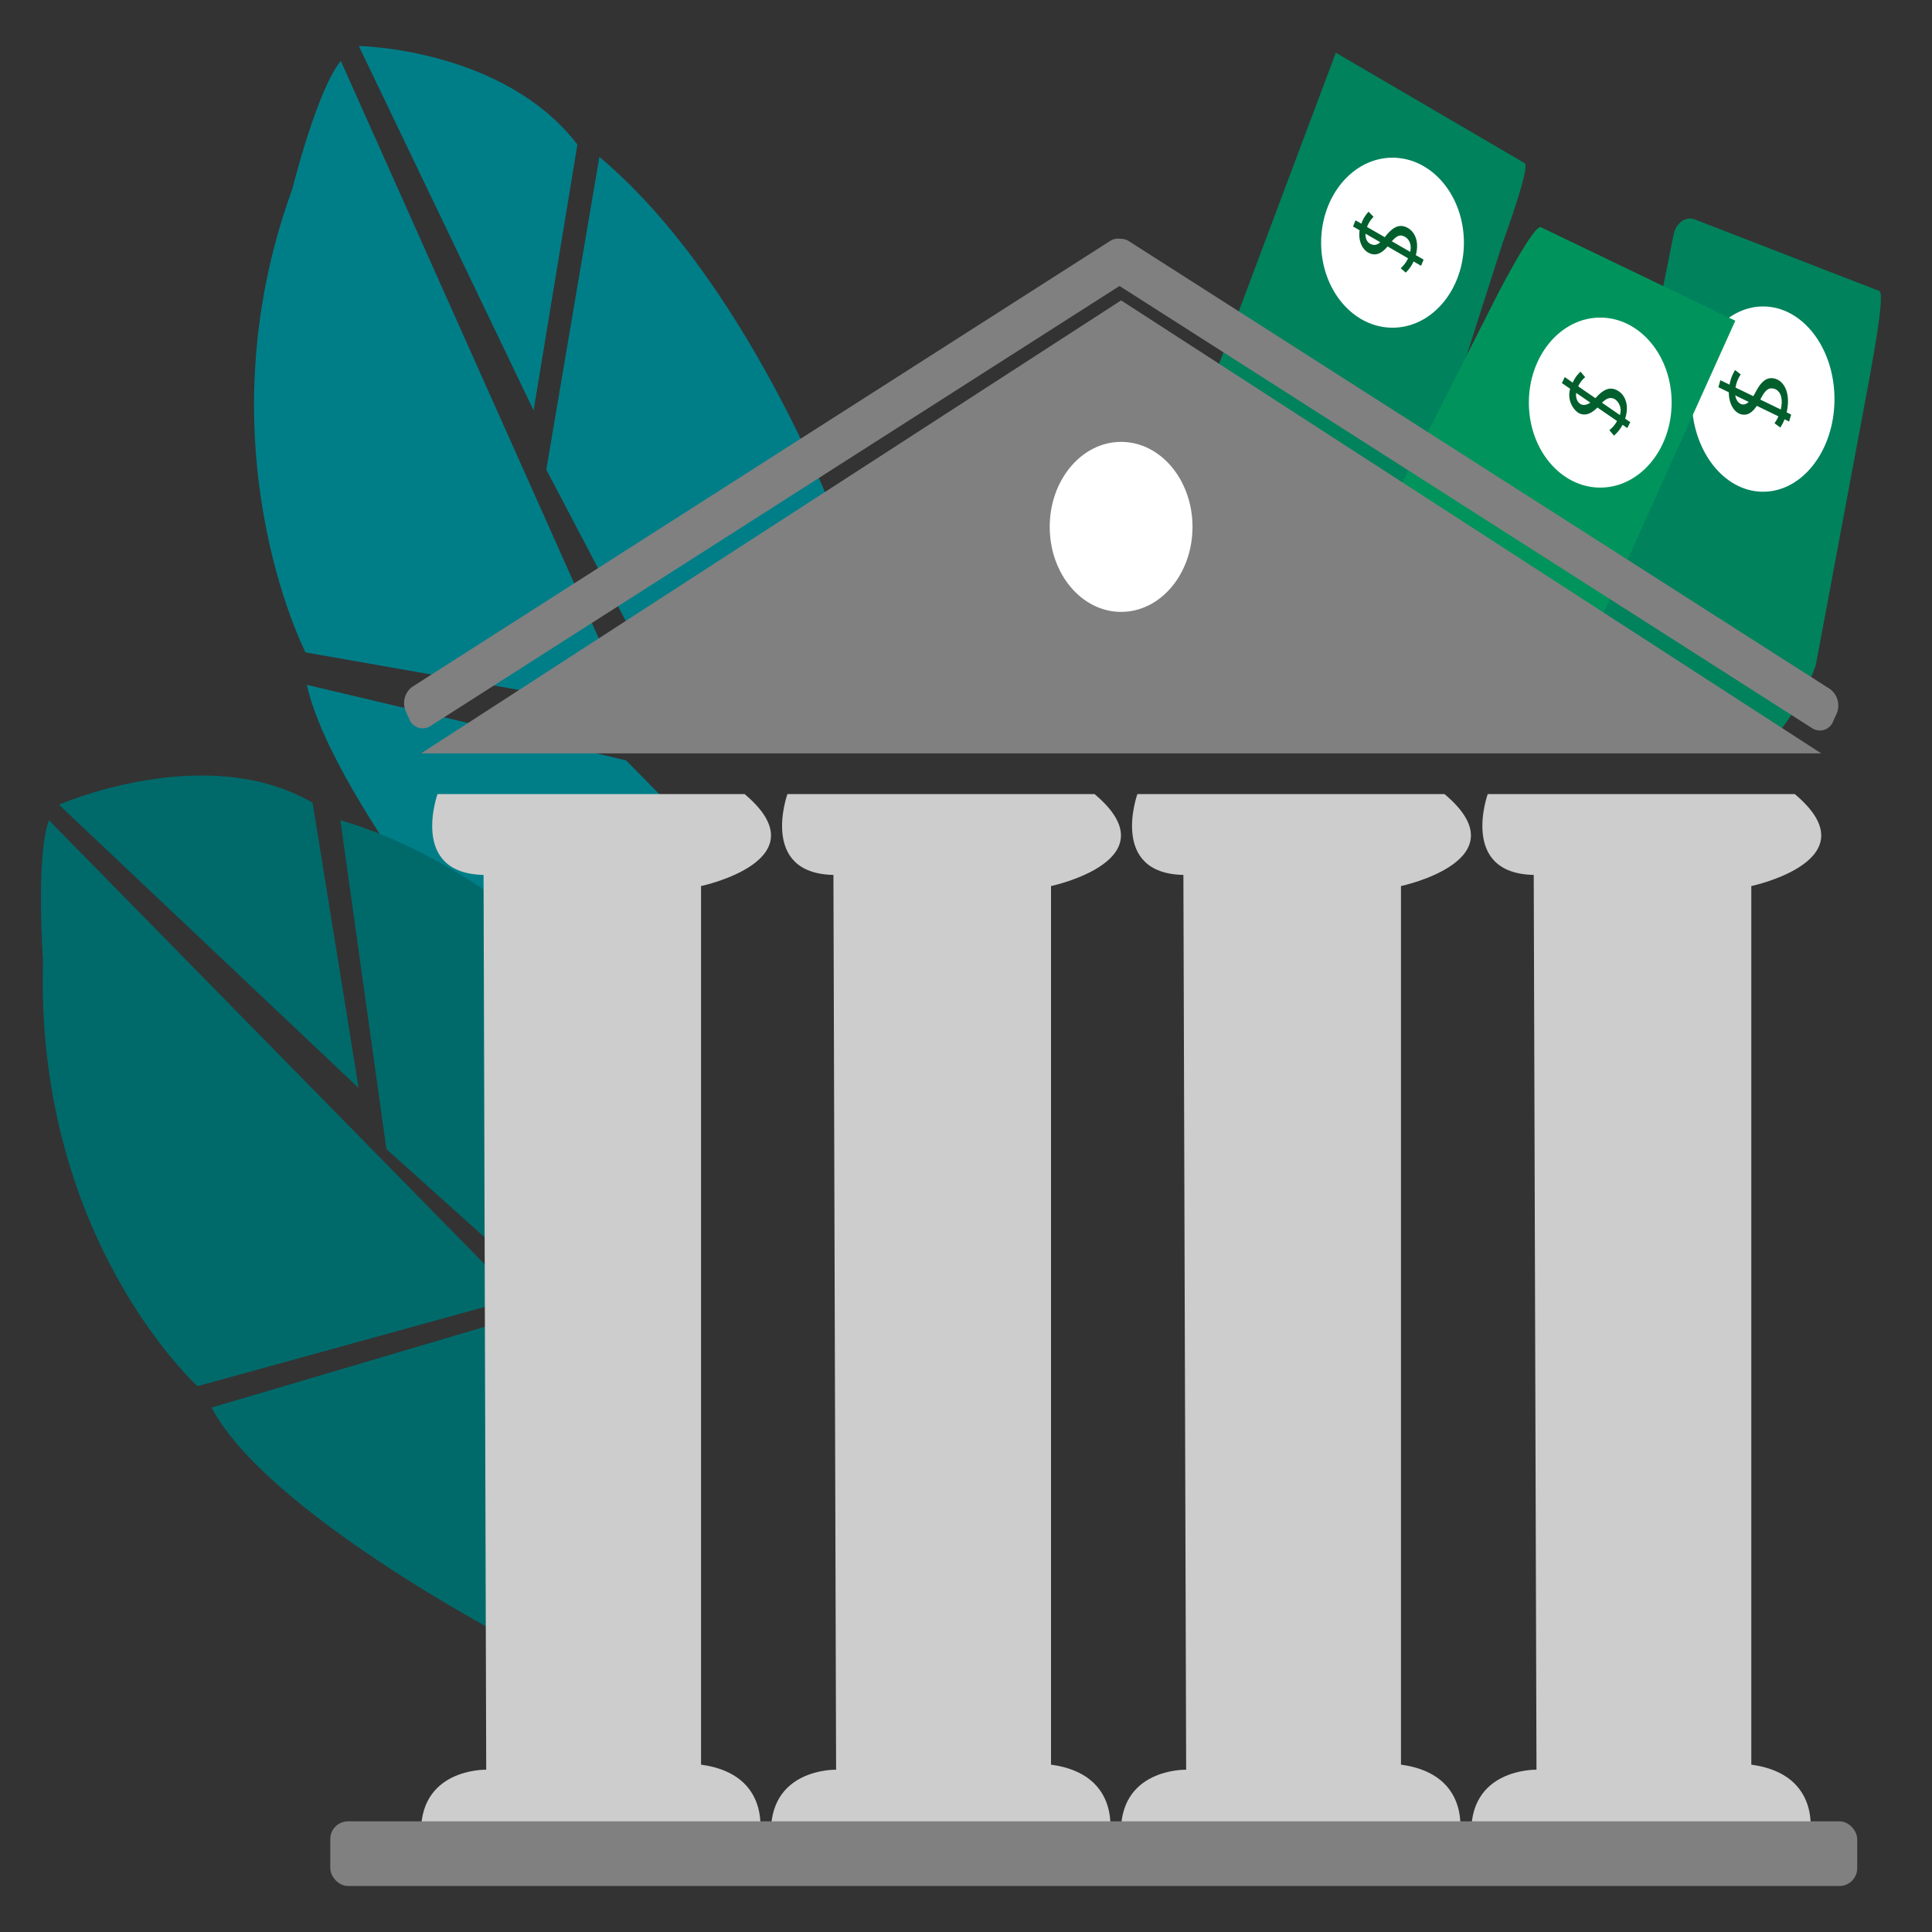 <svg xmlns="http://www.w3.org/2000/svg" viewBox="0 0 210 210"><rect x="0" y="0" width="210" height="210" fill="#333333" stroke="none"/><defs><style>.cls-1{fill:#00825c;}.cls-2{fill:#fff;}.cls-3{fill:#005f2d;}.cls-4{fill:#007e88;}.cls-5{fill:#006a6b;}.cls-6{fill:#00945c;}.cls-7{fill:#cdcdcd;}.cls-8{fill:gray;}</style></defs><g id="Layer_4" data-name="Layer 4"><path class="cls-1" d="M172.8,71l9.1-45.45c.26-1.32,1.31-2.09,2.32-1.7l20.06,7.78c.7.27-1,8.9-1.14,9.82l-5.73,30.63c-.21,1.36-3.77,8.23-4.8,7.88l-14.93-4.53C176.69,75.08,172.55,72.28,172.8,71Z"/><ellipse class="cls-2" cx="191.64" cy="43.38" rx="7.76" ry="10.07"/><path class="cls-3" d="M192.88,46a4.17,4.17,0,0,0,.73-1.74c.19-1.07-.13-1.82-.76-2s-1,.16-1.5,1.15c-.59,1.21-1.26,1.87-2.14,1.61s-1.5-1.54-1.23-3.11a4.36,4.36,0,0,1,.62-1.69l.61.48a3.63,3.63,0,0,0-.57,1.44c-.19,1.1.24,1.67.67,1.8s.95-.24,1.48-1.25c.64-1.24,1.27-1.79,2.18-1.52s1.63,1.45,1.29,3.36a4.91,4.91,0,0,1-.75,1.94Z"/><polygon class="cls-3" points="194.47 45.82 186.78 42.09 187 41.33 194.69 45.06 194.47 45.82"/><path class="cls-4" d="M74.46,89.16,57.68,112.63S36.28,87.54,33.35,74.44l34.7,8.21Z"/><path class="cls-4" d="M68.54,77.13,33.21,70.91S21.64,48.36,31.77,20.55c0,0,2.71-10.88,5.28-13.92Z"/><path class="cls-4" d="M39,5s15.73.25,23.76,10.71L58,44.61Z"/><path class="cls-4" d="M75.58,81.89,91.92,59.05s-10-27.94-26.77-42l-5.77,34Z"/><path class="cls-5" d="M64.29,146.09,55.07,178S29,164.38,23,153l33.8-10Z"/><path class="cls-5" d="M56.27,141.07l-34.8,9.6s-17.69-16-16.79-46.25c0,0-.82-11.31.64-15.26Z"/><path class="cls-5" d="M6.41,87.47s15.94-7,27.57-.21l5,31Z"/><path class="cls-5" d="M67,147.36l8.61-29.83S57.38,95,37,89.16l5,35.74Z"/><path class="cls-1" d="M128.9,49.16,145.2,5.73l20.52,12c.65.39-2.11,7.86-2.38,8.66L152.09,61.5Z"/><ellipse class="cls-2" cx="151.36" cy="26.38" rx="7.76" ry="9.24"/><polygon class="cls-3" points="154.46 28.89 147.07 24.62 147.34 23.95 154.74 28.22 154.46 28.89"/><path class="cls-3" d="M152.25,29.16a3.37,3.37,0,0,0,.94-1.43c.32-.93.1-1.67-.5-2s-1,0-1.62.75c-.74,1-1.48,1.44-2.31,1s-1.29-1.69-.82-3.06a3.59,3.59,0,0,1,.82-1.41l.54.56a3,3,0,0,0-.74,1.19c-.33,1,0,1.56.42,1.76.56.27,1,0,1.62-.84.8-1,1.49-1.37,2.35-.94s1.42,1.63.85,3.29a3.9,3.9,0,0,1-1,1.6Z"/><path class="cls-6" d="M147.36,62.45l15.19-30c.41-.82,4.2-8.11,4.94-7.75l21.13,10.16L169.74,76.74Z"/><path class="cls-7" d="M159.94,199.72h36.77s1.47-6.85-6.35-7.91V96.31s13.29-2.81,4.72-10H161.71s-3.1,8.62,5,8.79l.3,97.26S159.5,192.16,159.94,199.72Z"/><path class="cls-7" d="M121.86,199.72h36.77s1.48-6.85-6.35-7.91V96.31s13.29-2.81,4.73-10H123.63s-3.1,8.62,5,8.79l.3,97.26S121.42,192.16,121.86,199.72Z"/><path class="cls-7" d="M83.82,199.72h36.77s1.48-6.85-6.35-7.91V96.31s13.29-2.81,4.73-10H85.59s-3.1,8.62,5,8.79l.29,97.26S83.38,192.16,83.82,199.72Z"/><path class="cls-7" d="M45.78,199.72H82.55s1.48-6.85-6.35-7.91V96.31s13.29-2.81,4.73-10H47.56s-3.1,8.62,5,8.79l.29,97.26S45.34,192.16,45.78,199.72Z"/><rect class="cls-8" x="35.9" y="197.97" width="165.97" height="7.03" rx="1.93"/><path class="cls-8" d="M44.82,74.65l75.85-48.46A1.56,1.56,0,0,1,123,27l.34.76a2.2,2.2,0,0,1-.69,2.71L46.75,78.94a1.56,1.56,0,0,1-2.28-.82l-.34-.76A2.2,2.2,0,0,1,44.82,74.65Z"/><polygon class="cls-8" points="121.86 81.89 45.77 81.89 83.81 57.27 121.86 32.65 159.91 57.27 197.96 81.89 121.86 81.89"/><ellipse class="cls-2" cx="121.86" cy="57.27" rx="7.76" ry="9.24"/><path class="cls-8" d="M198.89,74.88,122.67,26.19a1.56,1.56,0,0,0-2.28.82l-.34.76a2.2,2.2,0,0,0,.69,2.71L197,79.17a1.55,1.55,0,0,0,2.28-.82l.34-.75A2.22,2.22,0,0,0,198.89,74.88Z"/><ellipse class="cls-2" cx="173.94" cy="43.76" rx="7.76" ry="9.24"/><polygon class="cls-3" points="176.88 46.53 169.77 41.64 170.08 40.99 177.2 45.89 176.88 46.53"/><path class="cls-3" d="M174.93,46.76a3.22,3.22,0,0,0,1-1.35,1.51,1.51,0,0,0-.37-2c-.54-.31-1-.13-1.67.61-.8.91-1.57,1.31-2.37.83a2.41,2.41,0,0,1-.63-3.11,3.38,3.38,0,0,1,.91-1.34l.5.6a2.75,2.75,0,0,0-.81,1.13c-.39.93-.08,1.56.31,1.79s1,.06,1.67-.7c.85-.93,1.56-1.24,2.4-.74s1.32,1.75.65,3.36a3.9,3.9,0,0,1-1.09,1.51Z"/></g></svg>